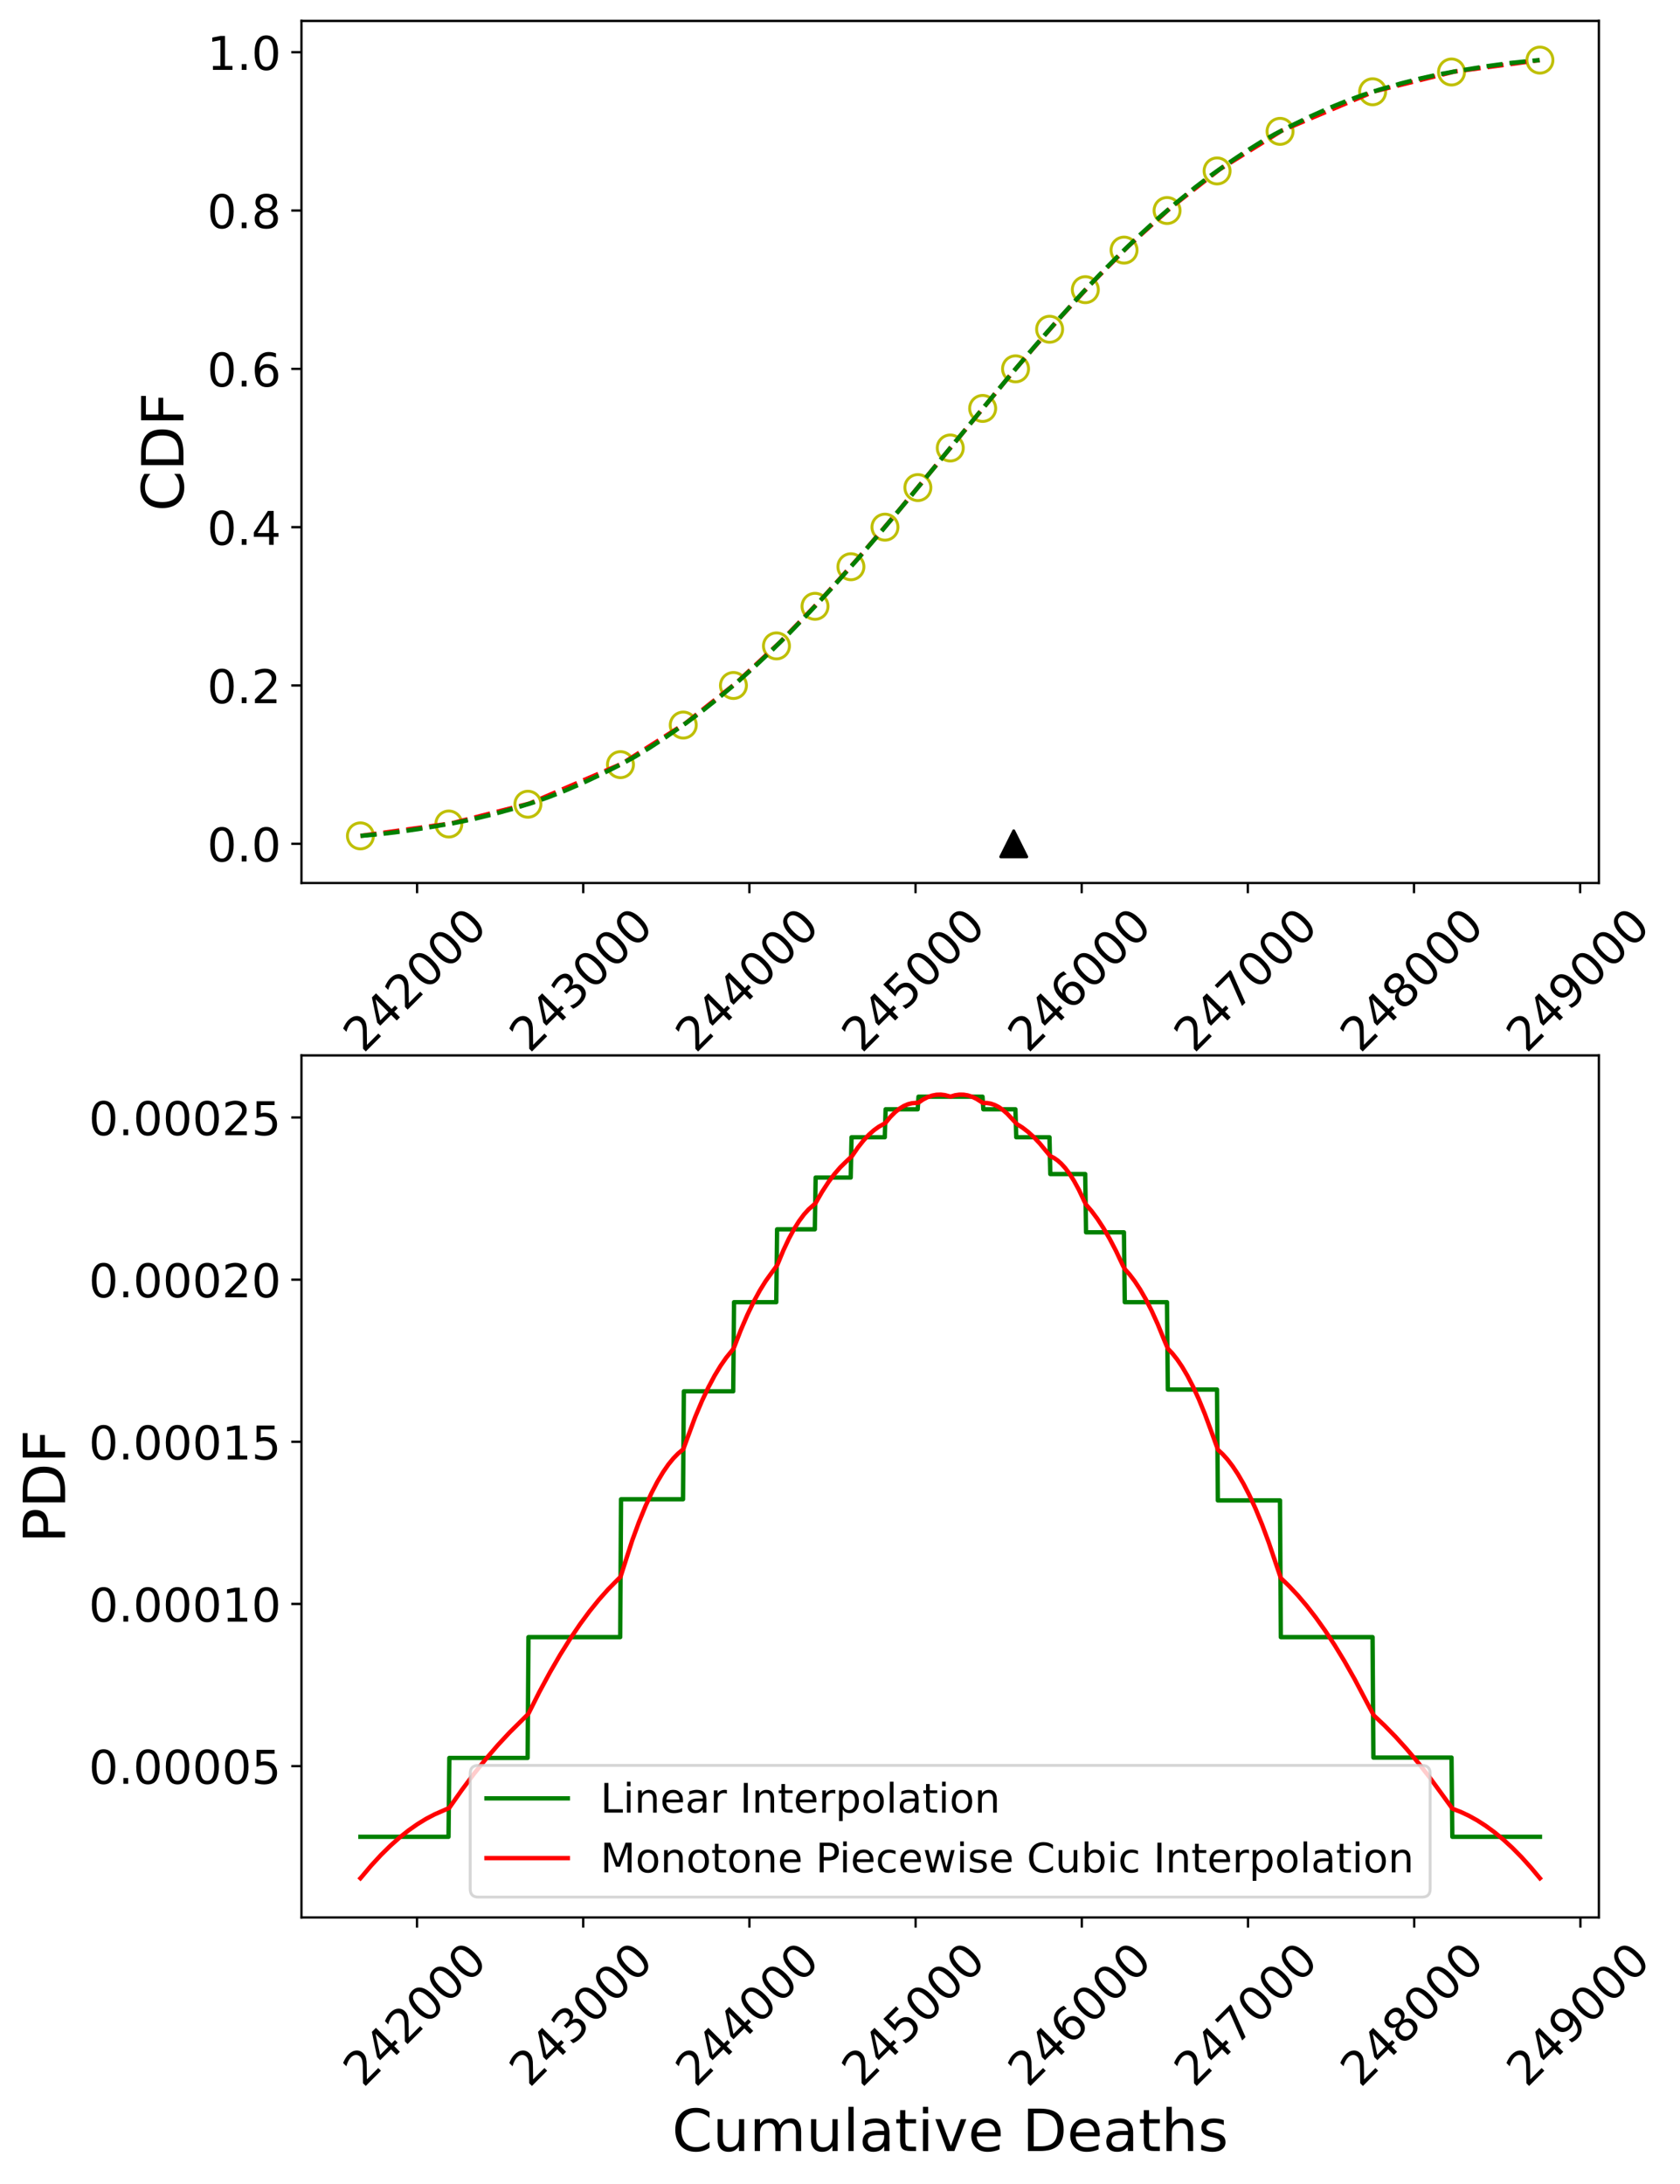 <?xml version="1.0" encoding="utf-8" standalone="no"?>
<!DOCTYPE svg PUBLIC "-//W3C//DTD SVG 1.1//EN"
  "http://www.w3.org/Graphics/SVG/1.1/DTD/svg11.dtd">
<!-- Created with matplotlib (https://matplotlib.org/) -->
<svg height="751.216pt" version="1.1" viewBox="0 0 578.024 751.216" width="578.024pt" xmlns="http://www.w3.org/2000/svg" xmlns:xlink="http://www.w3.org/1999/xlink">
 <defs>
  <style type="text/css">
*{stroke-linecap:butt;stroke-linejoin:round;}
  </style>
 </defs>
 <g id="figure_1">
  <g id="patch_1">
   <path d="M 0 751.216 
L 578.024 751.216 
L 578.024 0 
L 0 0 
z
" style="fill:#ffffff;"/>
  </g>
  <g id="axes_1">
   <g id="patch_2">
    <path d="M 103.721 303.709 
L 550.121 303.709 
L 550.121 7.2 
L 103.721 7.2 
z
" style="fill:#ffffff;"/>
   </g>
   <g id="PathCollection_1">
    <defs>
     <path d="M 0 4.472 
C 1.186 4.472 2.324 4.001 3.162 3.162 
C 4.001 2.324 4.472 1.186 4.472 0 
C 4.472 -1.186 4.001 -2.324 3.162 -3.162 
C 2.324 -4.001 1.186 -4.472 0 -4.472 
C -1.186 -4.472 -2.324 -4.001 -3.162 -3.162 
C -4.001 -2.324 -4.472 -1.186 -4.472 0 
C -4.472 1.186 -4.001 2.324 -3.162 3.162 
C -2.324 4.001 -1.186 4.472 0 4.472 
z
" id="C0_0_8d7b4a3db4"/>
    </defs>
    <g clip-path="url(#pdd7f7b7c97)">
     <use style="fill:none;stroke:#bfbf00;" x="124.012" xlink:href="#C0_0_8d7b4a3db4" y="287.509"/>
    </g>
    <g clip-path="url(#pdd7f7b7c97)">
     <use style="fill:none;stroke:#bfbf00;" x="154.424" xlink:href="#C0_0_8d7b4a3db4" y="283.424"/>
    </g>
    <g clip-path="url(#pdd7f7b7c97)">
     <use style="fill:none;stroke:#bfbf00;" x="181.635" xlink:href="#C0_0_8d7b4a3db4" y="276.618"/>
    </g>
    <g clip-path="url(#pdd7f7b7c97)">
     <use style="fill:none;stroke:#bfbf00;" x="213.476" xlink:href="#C0_0_8d7b4a3db4" y="263.004"/>
    </g>
    <g clip-path="url(#pdd7f7b7c97)">
     <use style="fill:none;stroke:#bfbf00;" x="235.085" xlink:href="#C0_0_8d7b4a3db4" y="249.39"/>
    </g>
    <g clip-path="url(#pdd7f7b7c97)">
     <use style="fill:none;stroke:#bfbf00;" x="252.349" xlink:href="#C0_0_8d7b4a3db4" y="235.776"/>
    </g>
    <g clip-path="url(#pdd7f7b7c97)">
     <use style="fill:none;stroke:#bfbf00;" x="267.155" xlink:href="#C0_0_8d7b4a3db4" y="222.162"/>
    </g>
    <g clip-path="url(#pdd7f7b7c97)">
     <use style="fill:none;stroke:#bfbf00;" x="280.417" xlink:href="#C0_0_8d7b4a3db4" y="208.548"/>
    </g>
    <g clip-path="url(#pdd7f7b7c97)">
     <use style="fill:none;stroke:#bfbf00;" x="292.765" xlink:href="#C0_0_8d7b4a3db4" y="194.935"/>
    </g>
    <g clip-path="url(#pdd7f7b7c97)">
     <use style="fill:none;stroke:#bfbf00;" x="304.484" xlink:href="#C0_0_8d7b4a3db4" y="181.321"/>
    </g>
    <g clip-path="url(#pdd7f7b7c97)">
     <use style="fill:none;stroke:#bfbf00;" x="315.803" xlink:href="#C0_0_8d7b4a3db4" y="167.707"/>
    </g>
    <g clip-path="url(#pdd7f7b7c97)">
     <use style="fill:none;stroke:#bfbf00;" x="326.95" xlink:href="#C0_0_8d7b4a3db4" y="154.093"/>
    </g>
    <g clip-path="url(#pdd7f7b7c97)">
     <use style="fill:none;stroke:#bfbf00;" x="338.097" xlink:href="#C0_0_8d7b4a3db4" y="140.479"/>
    </g>
    <g clip-path="url(#pdd7f7b7c97)">
     <use style="fill:none;stroke:#bfbf00;" x="349.416" xlink:href="#C0_0_8d7b4a3db4" y="126.866"/>
    </g>
    <g clip-path="url(#pdd7f7b7c97)">
     <use style="fill:none;stroke:#bfbf00;" x="361.135" xlink:href="#C0_0_8d7b4a3db4" y="113.252"/>
    </g>
    <g clip-path="url(#pdd7f7b7c97)">
     <use style="fill:none;stroke:#bfbf00;" x="373.425" xlink:href="#C0_0_8d7b4a3db4" y="99.638"/>
    </g>
    <g clip-path="url(#pdd7f7b7c97)">
     <use style="fill:none;stroke:#bfbf00;" x="386.745" xlink:href="#C0_0_8d7b4a3db4" y="86.024"/>
    </g>
    <g clip-path="url(#pdd7f7b7c97)">
     <use style="fill:none;stroke:#bfbf00;" x="401.551" xlink:href="#C0_0_8d7b4a3db4" y="72.41"/>
    </g>
    <g clip-path="url(#pdd7f7b7c97)">
     <use style="fill:none;stroke:#bfbf00;" x="418.758" xlink:href="#C0_0_8d7b4a3db4" y="58.796"/>
    </g>
    <g clip-path="url(#pdd7f7b7c97)">
     <use style="fill:none;stroke:#bfbf00;" x="440.423" xlink:href="#C0_0_8d7b4a3db4" y="45.183"/>
    </g>
    <g clip-path="url(#pdd7f7b7c97)">
     <use style="fill:none;stroke:#bfbf00;" x="472.265" xlink:href="#C0_0_8d7b4a3db4" y="31.569"/>
    </g>
    <g clip-path="url(#pdd7f7b7c97)">
     <use style="fill:none;stroke:#bfbf00;" x="499.418" xlink:href="#C0_0_8d7b4a3db4" y="24.762"/>
    </g>
    <g clip-path="url(#pdd7f7b7c97)">
     <use style="fill:none;stroke:#bfbf00;" x="529.83" xlink:href="#C0_0_8d7b4a3db4" y="20.678"/>
    </g>
   </g>
   <g id="PathCollection_2">
    <defs>
     <path d="M 0 -4.472 
L -4.472 4.472 
L 4.472 4.472 
z
" id="m65c016b595" style="stroke:#000000;"/>
    </defs>
    <g clip-path="url(#pdd7f7b7c97)">
     <use style="stroke:#000000;" x="348.787" xlink:href="#m65c016b595" y="290.231"/>
    </g>
   </g>
   <g id="matplotlib.axis_1">
    <g id="xtick_1">
     <g id="line2d_1">
      <defs>
       <path d="M 0 0 
L 0 3.5 
" id="m9855ebb4b7" style="stroke:#000000;stroke-width:0.8;"/>
      </defs>
      <g>
       <use style="stroke:#000000;stroke-width:0.8;" x="143.506" xlink:href="#m9855ebb4b7" y="303.709"/>
      </g>
     </g>
     <g id="text_1">
      <!-- 242000 -->
      <defs>
       <path d="M 19.188 8.297 
L 53.609 8.297 
L 53.609 0 
L 7.328 0 
L 7.328 8.297 
Q 12.938 14.109 22.625 23.891 
Q 32.328 33.688 34.812 36.531 
Q 39.547 41.844 41.422 45.531 
Q 43.312 49.219 43.312 52.781 
Q 43.312 58.594 39.234 62.25 
Q 35.156 65.922 28.609 65.922 
Q 23.969 65.922 18.812 64.312 
Q 13.672 62.703 7.812 59.422 
L 7.812 69.391 
Q 13.766 71.781 18.938 73 
Q 24.125 74.219 28.422 74.219 
Q 39.75 74.219 46.484 68.547 
Q 53.219 62.891 53.219 53.422 
Q 53.219 48.922 51.531 44.891 
Q 49.859 40.875 45.406 35.406 
Q 44.188 33.984 37.641 27.219 
Q 31.109 20.453 19.188 8.297 
z
" id="DejaVuSans-50"/>
       <path d="M 37.797 64.312 
L 12.891 25.391 
L 37.797 25.391 
z
M 35.203 72.906 
L 47.609 72.906 
L 47.609 25.391 
L 58.016 25.391 
L 58.016 17.188 
L 47.609 17.188 
L 47.609 0 
L 37.797 0 
L 37.797 17.188 
L 4.891 17.188 
L 4.891 26.703 
z
" id="DejaVuSans-52"/>
       <path d="M 31.781 66.406 
Q 24.172 66.406 20.328 58.906 
Q 16.5 51.422 16.5 36.375 
Q 16.5 21.391 20.328 13.891 
Q 24.172 6.391 31.781 6.391 
Q 39.453 6.391 43.281 13.891 
Q 47.125 21.391 47.125 36.375 
Q 47.125 51.422 43.281 58.906 
Q 39.453 66.406 31.781 66.406 
z
M 31.781 74.219 
Q 44.047 74.219 50.516 64.516 
Q 56.984 54.828 56.984 36.375 
Q 56.984 17.969 50.516 8.266 
Q 44.047 -1.422 31.781 -1.422 
Q 19.531 -1.422 13.062 8.266 
Q 6.594 17.969 6.594 36.375 
Q 6.594 54.828 13.062 64.516 
Q 19.531 74.219 31.781 74.219 
z
" id="DejaVuSans-48"/>
      </defs>
      <g transform="translate(125.032 362.496)rotate(-45)scale(0.16 -0.16)">
       <use xlink:href="#DejaVuSans-50"/>
       <use x="63.623" xlink:href="#DejaVuSans-52"/>
       <use x="127.246" xlink:href="#DejaVuSans-50"/>
       <use x="190.869" xlink:href="#DejaVuSans-48"/>
       <use x="254.492" xlink:href="#DejaVuSans-48"/>
       <use x="318.115" xlink:href="#DejaVuSans-48"/>
      </g>
     </g>
    </g>
    <g id="xtick_2">
     <g id="line2d_2">
      <g>
       <use style="stroke:#000000;stroke-width:0.8;" x="200.671" xlink:href="#m9855ebb4b7" y="303.709"/>
      </g>
     </g>
     <g id="text_2">
      <!-- 243000 -->
      <defs>
       <path d="M 40.578 39.312 
Q 47.656 37.797 51.625 33 
Q 55.609 28.219 55.609 21.188 
Q 55.609 10.406 48.188 4.484 
Q 40.766 -1.422 27.094 -1.422 
Q 22.516 -1.422 17.656 -0.516 
Q 12.797 0.391 7.625 2.203 
L 7.625 11.719 
Q 11.719 9.328 16.594 8.109 
Q 21.484 6.891 26.812 6.891 
Q 36.078 6.891 40.938 10.547 
Q 45.797 14.203 45.797 21.188 
Q 45.797 27.641 41.281 31.266 
Q 36.766 34.906 28.719 34.906 
L 20.219 34.906 
L 20.219 43.016 
L 29.109 43.016 
Q 36.375 43.016 40.234 45.922 
Q 44.094 48.828 44.094 54.297 
Q 44.094 59.906 40.109 62.906 
Q 36.141 65.922 28.719 65.922 
Q 24.656 65.922 20.016 65.031 
Q 15.375 64.156 9.812 62.312 
L 9.812 71.094 
Q 15.438 72.656 20.344 73.438 
Q 25.25 74.219 29.594 74.219 
Q 40.828 74.219 47.359 69.109 
Q 53.906 64.016 53.906 55.328 
Q 53.906 49.266 50.438 45.094 
Q 46.969 40.922 40.578 39.312 
z
" id="DejaVuSans-51"/>
      </defs>
      <g transform="translate(182.198 362.496)rotate(-45)scale(0.16 -0.16)">
       <use xlink:href="#DejaVuSans-50"/>
       <use x="63.623" xlink:href="#DejaVuSans-52"/>
       <use x="127.246" xlink:href="#DejaVuSans-51"/>
       <use x="190.869" xlink:href="#DejaVuSans-48"/>
       <use x="254.492" xlink:href="#DejaVuSans-48"/>
       <use x="318.115" xlink:href="#DejaVuSans-48"/>
      </g>
     </g>
    </g>
    <g id="xtick_3">
     <g id="line2d_3">
      <g>
       <use style="stroke:#000000;stroke-width:0.8;" x="257.837" xlink:href="#m9855ebb4b7" y="303.709"/>
      </g>
     </g>
     <g id="text_3">
      <!-- 244000 -->
      <g transform="translate(239.364 362.496)rotate(-45)scale(0.16 -0.16)">
       <use xlink:href="#DejaVuSans-50"/>
       <use x="63.623" xlink:href="#DejaVuSans-52"/>
       <use x="127.246" xlink:href="#DejaVuSans-52"/>
       <use x="190.869" xlink:href="#DejaVuSans-48"/>
       <use x="254.492" xlink:href="#DejaVuSans-48"/>
       <use x="318.115" xlink:href="#DejaVuSans-48"/>
      </g>
     </g>
    </g>
    <g id="xtick_4">
     <g id="line2d_4">
      <g>
       <use style="stroke:#000000;stroke-width:0.8;" x="315.002" xlink:href="#m9855ebb4b7" y="303.709"/>
      </g>
     </g>
     <g id="text_4">
      <!-- 245000 -->
      <defs>
       <path d="M 10.797 72.906 
L 49.516 72.906 
L 49.516 64.594 
L 19.828 64.594 
L 19.828 46.734 
Q 21.969 47.469 24.109 47.828 
Q 26.266 48.188 28.422 48.188 
Q 40.625 48.188 47.75 41.5 
Q 54.891 34.812 54.891 23.391 
Q 54.891 11.625 47.562 5.094 
Q 40.234 -1.422 26.906 -1.422 
Q 22.312 -1.422 17.547 -0.641 
Q 12.797 0.141 7.719 1.703 
L 7.719 11.625 
Q 12.109 9.234 16.797 8.062 
Q 21.484 6.891 26.703 6.891 
Q 35.156 6.891 40.078 11.328 
Q 45.016 15.766 45.016 23.391 
Q 45.016 31 40.078 35.438 
Q 35.156 39.891 26.703 39.891 
Q 22.75 39.891 18.812 39.016 
Q 14.891 38.141 10.797 36.281 
z
" id="DejaVuSans-53"/>
      </defs>
      <g transform="translate(296.529 362.496)rotate(-45)scale(0.16 -0.16)">
       <use xlink:href="#DejaVuSans-50"/>
       <use x="63.623" xlink:href="#DejaVuSans-52"/>
       <use x="127.246" xlink:href="#DejaVuSans-53"/>
       <use x="190.869" xlink:href="#DejaVuSans-48"/>
       <use x="254.492" xlink:href="#DejaVuSans-48"/>
       <use x="318.115" xlink:href="#DejaVuSans-48"/>
      </g>
     </g>
    </g>
    <g id="xtick_5">
     <g id="line2d_5">
      <g>
       <use style="stroke:#000000;stroke-width:0.8;" x="372.168" xlink:href="#m9855ebb4b7" y="303.709"/>
      </g>
     </g>
     <g id="text_5">
      <!-- 246000 -->
      <defs>
       <path d="M 33.016 40.375 
Q 26.375 40.375 22.484 35.828 
Q 18.609 31.297 18.609 23.391 
Q 18.609 15.531 22.484 10.953 
Q 26.375 6.391 33.016 6.391 
Q 39.656 6.391 43.531 10.953 
Q 47.406 15.531 47.406 23.391 
Q 47.406 31.297 43.531 35.828 
Q 39.656 40.375 33.016 40.375 
z
M 52.594 71.297 
L 52.594 62.312 
Q 48.875 64.062 45.094 64.984 
Q 41.312 65.922 37.594 65.922 
Q 27.828 65.922 22.672 59.328 
Q 17.531 52.734 16.797 39.406 
Q 19.672 43.656 24.016 45.922 
Q 28.375 48.188 33.594 48.188 
Q 44.578 48.188 50.953 41.516 
Q 57.328 34.859 57.328 23.391 
Q 57.328 12.156 50.688 5.359 
Q 44.047 -1.422 33.016 -1.422 
Q 20.359 -1.422 13.672 8.266 
Q 6.984 17.969 6.984 36.375 
Q 6.984 53.656 15.188 63.938 
Q 23.391 74.219 37.203 74.219 
Q 40.922 74.219 44.703 73.484 
Q 48.484 72.75 52.594 71.297 
z
" id="DejaVuSans-54"/>
      </defs>
      <g transform="translate(353.695 362.496)rotate(-45)scale(0.16 -0.16)">
       <use xlink:href="#DejaVuSans-50"/>
       <use x="63.623" xlink:href="#DejaVuSans-52"/>
       <use x="127.246" xlink:href="#DejaVuSans-54"/>
       <use x="190.869" xlink:href="#DejaVuSans-48"/>
       <use x="254.492" xlink:href="#DejaVuSans-48"/>
       <use x="318.115" xlink:href="#DejaVuSans-48"/>
      </g>
     </g>
    </g>
    <g id="xtick_6">
     <g id="line2d_6">
      <g>
       <use style="stroke:#000000;stroke-width:0.8;" x="429.333" xlink:href="#m9855ebb4b7" y="303.709"/>
      </g>
     </g>
     <g id="text_6">
      <!-- 247000 -->
      <defs>
       <path d="M 8.203 72.906 
L 55.078 72.906 
L 55.078 68.703 
L 28.609 0 
L 18.312 0 
L 43.219 64.594 
L 8.203 64.594 
z
" id="DejaVuSans-55"/>
      </defs>
      <g transform="translate(410.86 362.496)rotate(-45)scale(0.16 -0.16)">
       <use xlink:href="#DejaVuSans-50"/>
       <use x="63.623" xlink:href="#DejaVuSans-52"/>
       <use x="127.246" xlink:href="#DejaVuSans-55"/>
       <use x="190.869" xlink:href="#DejaVuSans-48"/>
       <use x="254.492" xlink:href="#DejaVuSans-48"/>
       <use x="318.115" xlink:href="#DejaVuSans-48"/>
      </g>
     </g>
    </g>
    <g id="xtick_7">
     <g id="line2d_7">
      <g>
       <use style="stroke:#000000;stroke-width:0.8;" x="486.499" xlink:href="#m9855ebb4b7" y="303.709"/>
      </g>
     </g>
     <g id="text_7">
      <!-- 248000 -->
      <defs>
       <path d="M 31.781 34.625 
Q 24.75 34.625 20.719 30.859 
Q 16.703 27.094 16.703 20.516 
Q 16.703 13.922 20.719 10.156 
Q 24.75 6.391 31.781 6.391 
Q 38.812 6.391 42.859 10.172 
Q 46.922 13.969 46.922 20.516 
Q 46.922 27.094 42.891 30.859 
Q 38.875 34.625 31.781 34.625 
z
M 21.922 38.812 
Q 15.578 40.375 12.031 44.719 
Q 8.5 49.078 8.5 55.328 
Q 8.5 64.062 14.719 69.141 
Q 20.953 74.219 31.781 74.219 
Q 42.672 74.219 48.875 69.141 
Q 55.078 64.062 55.078 55.328 
Q 55.078 49.078 51.531 44.719 
Q 48 40.375 41.703 38.812 
Q 48.828 37.156 52.797 32.312 
Q 56.781 27.484 56.781 20.516 
Q 56.781 9.906 50.312 4.234 
Q 43.844 -1.422 31.781 -1.422 
Q 19.734 -1.422 13.25 4.234 
Q 6.781 9.906 6.781 20.516 
Q 6.781 27.484 10.781 32.312 
Q 14.797 37.156 21.922 38.812 
z
M 18.312 54.391 
Q 18.312 48.734 21.844 45.562 
Q 25.391 42.391 31.781 42.391 
Q 38.141 42.391 41.719 45.562 
Q 45.312 48.734 45.312 54.391 
Q 45.312 60.062 41.719 63.234 
Q 38.141 66.406 31.781 66.406 
Q 25.391 66.406 21.844 63.234 
Q 18.312 60.062 18.312 54.391 
z
" id="DejaVuSans-56"/>
      </defs>
      <g transform="translate(468.026 362.496)rotate(-45)scale(0.16 -0.16)">
       <use xlink:href="#DejaVuSans-50"/>
       <use x="63.623" xlink:href="#DejaVuSans-52"/>
       <use x="127.246" xlink:href="#DejaVuSans-56"/>
       <use x="190.869" xlink:href="#DejaVuSans-48"/>
       <use x="254.492" xlink:href="#DejaVuSans-48"/>
       <use x="318.115" xlink:href="#DejaVuSans-48"/>
      </g>
     </g>
    </g>
    <g id="xtick_8">
     <g id="line2d_8">
      <g>
       <use style="stroke:#000000;stroke-width:0.8;" x="543.664" xlink:href="#m9855ebb4b7" y="303.709"/>
      </g>
     </g>
     <g id="text_8">
      <!-- 249000 -->
      <defs>
       <path d="M 10.984 1.516 
L 10.984 10.5 
Q 14.703 8.734 18.5 7.812 
Q 22.312 6.891 25.984 6.891 
Q 35.75 6.891 40.891 13.453 
Q 46.047 20.016 46.781 33.406 
Q 43.953 29.203 39.594 26.953 
Q 35.25 24.703 29.984 24.703 
Q 19.047 24.703 12.672 31.312 
Q 6.297 37.938 6.297 49.422 
Q 6.297 60.641 12.938 67.422 
Q 19.578 74.219 30.609 74.219 
Q 43.266 74.219 49.922 64.516 
Q 56.594 54.828 56.594 36.375 
Q 56.594 19.141 48.406 8.859 
Q 40.234 -1.422 26.422 -1.422 
Q 22.703 -1.422 18.891 -0.688 
Q 15.094 0.047 10.984 1.516 
z
M 30.609 32.422 
Q 37.25 32.422 41.125 36.953 
Q 45.016 41.5 45.016 49.422 
Q 45.016 57.281 41.125 61.844 
Q 37.25 66.406 30.609 66.406 
Q 23.969 66.406 20.094 61.844 
Q 16.219 57.281 16.219 49.422 
Q 16.219 41.5 20.094 36.953 
Q 23.969 32.422 30.609 32.422 
z
" id="DejaVuSans-57"/>
      </defs>
      <g transform="translate(525.191 362.496)rotate(-45)scale(0.16 -0.16)">
       <use xlink:href="#DejaVuSans-50"/>
       <use x="63.623" xlink:href="#DejaVuSans-52"/>
       <use x="127.246" xlink:href="#DejaVuSans-57"/>
       <use x="190.869" xlink:href="#DejaVuSans-48"/>
       <use x="254.492" xlink:href="#DejaVuSans-48"/>
       <use x="318.115" xlink:href="#DejaVuSans-48"/>
      </g>
     </g>
    </g>
   </g>
   <g id="matplotlib.axis_2">
    <g id="ytick_1">
     <g id="line2d_9">
      <defs>
       <path d="M 0 0 
L -3.5 0 
" id="mcbb553b741" style="stroke:#000000;stroke-width:0.8;"/>
      </defs>
      <g>
       <use style="stroke:#000000;stroke-width:0.8;" x="103.721" xlink:href="#mcbb553b741" y="290.231"/>
      </g>
     </g>
     <g id="text_9">
      <!-- 0.0 -->
      <defs>
       <path d="M 10.688 12.406 
L 21 12.406 
L 21 0 
L 10.688 0 
z
" id="DejaVuSans-46"/>
      </defs>
      <g transform="translate(71.276 296.31)scale(0.16 -0.16)">
       <use xlink:href="#DejaVuSans-48"/>
       <use x="63.623" xlink:href="#DejaVuSans-46"/>
       <use x="95.41" xlink:href="#DejaVuSans-48"/>
      </g>
     </g>
    </g>
    <g id="ytick_2">
     <g id="line2d_10">
      <g>
       <use style="stroke:#000000;stroke-width:0.8;" x="103.721" xlink:href="#mcbb553b741" y="235.776"/>
      </g>
     </g>
     <g id="text_10">
      <!-- 0.2 -->
      <g transform="translate(71.276 241.855)scale(0.16 -0.16)">
       <use xlink:href="#DejaVuSans-48"/>
       <use x="63.623" xlink:href="#DejaVuSans-46"/>
       <use x="95.41" xlink:href="#DejaVuSans-50"/>
      </g>
     </g>
    </g>
    <g id="ytick_3">
     <g id="line2d_11">
      <g>
       <use style="stroke:#000000;stroke-width:0.8;" x="103.721" xlink:href="#mcbb553b741" y="181.321"/>
      </g>
     </g>
     <g id="text_11">
      <!-- 0.4 -->
      <g transform="translate(71.276 187.4)scale(0.16 -0.16)">
       <use xlink:href="#DejaVuSans-48"/>
       <use x="63.623" xlink:href="#DejaVuSans-46"/>
       <use x="95.41" xlink:href="#DejaVuSans-52"/>
      </g>
     </g>
    </g>
    <g id="ytick_4">
     <g id="line2d_12">
      <g>
       <use style="stroke:#000000;stroke-width:0.8;" x="103.721" xlink:href="#mcbb553b741" y="126.866"/>
      </g>
     </g>
     <g id="text_12">
      <!-- 0.6 -->
      <g transform="translate(71.276 132.944)scale(0.16 -0.16)">
       <use xlink:href="#DejaVuSans-48"/>
       <use x="63.623" xlink:href="#DejaVuSans-46"/>
       <use x="95.41" xlink:href="#DejaVuSans-54"/>
      </g>
     </g>
    </g>
    <g id="ytick_5">
     <g id="line2d_13">
      <g>
       <use style="stroke:#000000;stroke-width:0.8;" x="103.721" xlink:href="#mcbb553b741" y="72.41"/>
      </g>
     </g>
     <g id="text_13">
      <!-- 0.8 -->
      <g transform="translate(71.276 78.489)scale(0.16 -0.16)">
       <use xlink:href="#DejaVuSans-48"/>
       <use x="63.623" xlink:href="#DejaVuSans-46"/>
       <use x="95.41" xlink:href="#DejaVuSans-56"/>
      </g>
     </g>
    </g>
    <g id="ytick_6">
     <g id="line2d_14">
      <g>
       <use style="stroke:#000000;stroke-width:0.8;" x="103.721" xlink:href="#mcbb553b741" y="17.955"/>
      </g>
     </g>
     <g id="text_14">
      <!-- 1.0 -->
      <defs>
       <path d="M 12.406 8.297 
L 28.516 8.297 
L 28.516 63.922 
L 10.984 60.406 
L 10.984 69.391 
L 28.422 72.906 
L 38.281 72.906 
L 38.281 8.297 
L 54.391 8.297 
L 54.391 0 
L 12.406 0 
z
" id="DejaVuSans-49"/>
      </defs>
      <g transform="translate(71.276 24.034)scale(0.16 -0.16)">
       <use xlink:href="#DejaVuSans-49"/>
       <use x="63.623" xlink:href="#DejaVuSans-46"/>
       <use x="95.41" xlink:href="#DejaVuSans-48"/>
      </g>
     </g>
    </g>
    <g id="text_15">
     <!-- CDF -->
     <defs>
      <path d="M 64.406 67.281 
L 64.406 56.891 
Q 59.422 61.531 53.781 63.812 
Q 48.141 66.109 41.797 66.109 
Q 29.297 66.109 22.656 58.469 
Q 16.016 50.828 16.016 36.375 
Q 16.016 21.969 22.656 14.328 
Q 29.297 6.688 41.797 6.688 
Q 48.141 6.688 53.781 8.984 
Q 59.422 11.281 64.406 15.922 
L 64.406 5.609 
Q 59.234 2.094 53.438 0.328 
Q 47.656 -1.422 41.219 -1.422 
Q 24.656 -1.422 15.125 8.703 
Q 5.609 18.844 5.609 36.375 
Q 5.609 53.953 15.125 64.078 
Q 24.656 74.219 41.219 74.219 
Q 47.75 74.219 53.531 72.484 
Q 59.328 70.75 64.406 67.281 
z
" id="DejaVuSans-67"/>
      <path d="M 19.672 64.797 
L 19.672 8.109 
L 31.594 8.109 
Q 46.688 8.109 53.688 14.938 
Q 60.688 21.781 60.688 36.531 
Q 60.688 51.172 53.688 57.984 
Q 46.688 64.797 31.594 64.797 
z
M 9.812 72.906 
L 30.078 72.906 
Q 51.266 72.906 61.172 64.094 
Q 71.094 55.281 71.094 36.531 
Q 71.094 17.672 61.125 8.828 
Q 51.172 0 30.078 0 
L 9.812 0 
z
" id="DejaVuSans-68"/>
      <path d="M 9.812 72.906 
L 51.703 72.906 
L 51.703 64.594 
L 19.672 64.594 
L 19.672 43.109 
L 48.578 43.109 
L 48.578 34.812 
L 19.672 34.812 
L 19.672 0 
L 9.812 0 
z
" id="DejaVuSans-70"/>
     </defs>
     <g transform="translate(63.117 175.889)rotate(-90)scale(0.2 -0.2)">
      <use xlink:href="#DejaVuSans-67"/>
      <use x="69.824" xlink:href="#DejaVuSans-68"/>
      <use x="146.826" xlink:href="#DejaVuSans-70"/>
     </g>
    </g>
   </g>
   <g id="line2d_15">
    <path clip-path="url(#pdd7f7b7c97)" d="M 124.041 287.505 
L 155.367 283.189 
L 182.235 276.361 
L 214.019 262.662 
L 235.857 248.781 
L 253.406 234.804 
L 268.555 220.725 
L 282.504 206.248 
L 295.537 191.714 
L 308.628 176.336 
L 325.149 156.292 
L 347.558 129.1 
L 353.618 121.984 
L 364.25 109.801 
L 375.34 97.681 
L 388.26 84.631 
L 402.723 71.483 
L 419.587 58.276 
L 441.024 44.926 
L 472.922 31.404 
L 500.362 24.635 
L 529.745 20.689 
L 529.745 20.689 
" style="fill:none;stroke:#ff0000;stroke-dasharray:5.55,2.4;stroke-dashoffset:0;stroke-width:1.5;"/>
   </g>
   <g id="line2d_16">
    <path clip-path="url(#pdd7f7b7c97)" d="M 124.041 287.507 
L 130.672 286.91 
L 137.989 286.025 
L 146.392 284.779 
L 156.454 283.055 
L 162.627 281.78 
L 169.144 280.204 
L 176.119 278.286 
L 183.379 276.058 
L 188.695 274.194 
L 194.354 271.972 
L 200.414 269.35 
L 207.045 266.233 
L 214.305 262.571 
L 218.65 260.156 
L 223.509 257.195 
L 229.225 253.442 
L 236.428 248.434 
L 241.402 244.716 
L 247.061 240.2 
L 253.807 234.524 
L 259.237 229.666 
L 265.64 223.628 
L 271.871 217.47 
L 278.731 210.338 
L 286.277 202.194 
L 294.623 192.821 
L 303.026 183.042 
L 312.744 171.413 
L 331.151 148.953 
L 346.586 130.231 
L 355.961 119.192 
L 364.593 109.343 
L 372.254 100.891 
L 379.285 93.496 
L 385.745 86.998 
L 392.719 80.329 
L 398.836 74.765 
L 404.552 69.873 
L 411.069 64.558 
L 416.385 60.502 
L 421.645 56.782 
L 428.39 52.251 
L 433.821 48.865 
L 438.566 46.163 
L 443.71 43.511 
L 450.97 39.995 
L 457.43 37.107 
L 463.375 34.688 
L 468.92 32.667 
L 474.408 30.905 
L 481.84 28.751 
L 488.7 26.993 
L 495.102 25.579 
L 501.448 24.408 
L 511.737 22.744 
L 519.912 21.642 
L 527.058 20.9 
L 529.745 20.684 
L 529.745 20.684 
" style="fill:none;stroke:#008000;stroke-dasharray:5.55,2.4;stroke-dashoffset:0;stroke-width:1.5;"/>
   </g>
   <g id="patch_3">
    <path d="M 103.721 303.709 
L 103.721 7.2 
" style="fill:none;stroke:#000000;stroke-linecap:square;stroke-linejoin:miter;stroke-width:0.8;"/>
   </g>
   <g id="patch_4">
    <path d="M 550.121 303.709 
L 550.121 7.2 
" style="fill:none;stroke:#000000;stroke-linecap:square;stroke-linejoin:miter;stroke-width:0.8;"/>
   </g>
   <g id="patch_5">
    <path d="M 103.721 303.709 
L 550.121 303.709 
" style="fill:none;stroke:#000000;stroke-linecap:square;stroke-linejoin:miter;stroke-width:0.8;"/>
   </g>
   <g id="patch_6">
    <path d="M 103.721 7.2 
L 550.121 7.2 
" style="fill:none;stroke:#000000;stroke-linecap:square;stroke-linejoin:miter;stroke-width:0.8;"/>
   </g>
  </g>
  <g id="axes_2">
   <g id="patch_7">
    <path d="M 103.721 659.52 
L 550.121 659.52 
L 550.121 363.011 
L 103.721 363.011 
z
" style="fill:#ffffff;"/>
   </g>
   <g id="matplotlib.axis_3">
    <g id="xtick_9">
     <g id="line2d_17">
      <g>
       <use style="stroke:#000000;stroke-width:0.8;" x="143.483" xlink:href="#m9855ebb4b7" y="659.52"/>
      </g>
     </g>
     <g id="text_16">
      <!-- 242000 -->
      <g transform="translate(125.009 718.307)rotate(-45)scale(0.16 -0.16)">
       <use xlink:href="#DejaVuSans-50"/>
       <use x="63.623" xlink:href="#DejaVuSans-52"/>
       <use x="127.246" xlink:href="#DejaVuSans-50"/>
       <use x="190.869" xlink:href="#DejaVuSans-48"/>
       <use x="254.492" xlink:href="#DejaVuSans-48"/>
       <use x="318.115" xlink:href="#DejaVuSans-48"/>
      </g>
     </g>
    </g>
    <g id="xtick_10">
     <g id="line2d_18">
      <g>
       <use style="stroke:#000000;stroke-width:0.8;" x="200.664" xlink:href="#m9855ebb4b7" y="659.52"/>
      </g>
     </g>
     <g id="text_17">
      <!-- 243000 -->
      <g transform="translate(182.191 718.307)rotate(-45)scale(0.16 -0.16)">
       <use xlink:href="#DejaVuSans-50"/>
       <use x="63.623" xlink:href="#DejaVuSans-52"/>
       <use x="127.246" xlink:href="#DejaVuSans-51"/>
       <use x="190.869" xlink:href="#DejaVuSans-48"/>
       <use x="254.492" xlink:href="#DejaVuSans-48"/>
       <use x="318.115" xlink:href="#DejaVuSans-48"/>
      </g>
     </g>
    </g>
    <g id="xtick_11">
     <g id="line2d_19">
      <g>
       <use style="stroke:#000000;stroke-width:0.8;" x="257.846" xlink:href="#m9855ebb4b7" y="659.52"/>
      </g>
     </g>
     <g id="text_18">
      <!-- 244000 -->
      <g transform="translate(239.373 718.307)rotate(-45)scale(0.16 -0.16)">
       <use xlink:href="#DejaVuSans-50"/>
       <use x="63.623" xlink:href="#DejaVuSans-52"/>
       <use x="127.246" xlink:href="#DejaVuSans-52"/>
       <use x="190.869" xlink:href="#DejaVuSans-48"/>
       <use x="254.492" xlink:href="#DejaVuSans-48"/>
       <use x="318.115" xlink:href="#DejaVuSans-48"/>
      </g>
     </g>
    </g>
    <g id="xtick_12">
     <g id="line2d_20">
      <g>
       <use style="stroke:#000000;stroke-width:0.8;" x="315.027" xlink:href="#m9855ebb4b7" y="659.52"/>
      </g>
     </g>
     <g id="text_19">
      <!-- 245000 -->
      <g transform="translate(296.554 718.307)rotate(-45)scale(0.16 -0.16)">
       <use xlink:href="#DejaVuSans-50"/>
       <use x="63.623" xlink:href="#DejaVuSans-52"/>
       <use x="127.246" xlink:href="#DejaVuSans-53"/>
       <use x="190.869" xlink:href="#DejaVuSans-48"/>
       <use x="254.492" xlink:href="#DejaVuSans-48"/>
       <use x="318.115" xlink:href="#DejaVuSans-48"/>
      </g>
     </g>
    </g>
    <g id="xtick_13">
     <g id="line2d_21">
      <g>
       <use style="stroke:#000000;stroke-width:0.8;" x="372.209" xlink:href="#m9855ebb4b7" y="659.52"/>
      </g>
     </g>
     <g id="text_20">
      <!-- 246000 -->
      <g transform="translate(353.736 718.307)rotate(-45)scale(0.16 -0.16)">
       <use xlink:href="#DejaVuSans-50"/>
       <use x="63.623" xlink:href="#DejaVuSans-52"/>
       <use x="127.246" xlink:href="#DejaVuSans-54"/>
       <use x="190.869" xlink:href="#DejaVuSans-48"/>
       <use x="254.492" xlink:href="#DejaVuSans-48"/>
       <use x="318.115" xlink:href="#DejaVuSans-48"/>
      </g>
     </g>
    </g>
    <g id="xtick_14">
     <g id="line2d_22">
      <g>
       <use style="stroke:#000000;stroke-width:0.8;" x="429.391" xlink:href="#m9855ebb4b7" y="659.52"/>
      </g>
     </g>
     <g id="text_21">
      <!-- 247000 -->
      <g transform="translate(410.918 718.307)rotate(-45)scale(0.16 -0.16)">
       <use xlink:href="#DejaVuSans-50"/>
       <use x="63.623" xlink:href="#DejaVuSans-52"/>
       <use x="127.246" xlink:href="#DejaVuSans-55"/>
       <use x="190.869" xlink:href="#DejaVuSans-48"/>
       <use x="254.492" xlink:href="#DejaVuSans-48"/>
       <use x="318.115" xlink:href="#DejaVuSans-48"/>
      </g>
     </g>
    </g>
    <g id="xtick_15">
     <g id="line2d_23">
      <g>
       <use style="stroke:#000000;stroke-width:0.8;" x="486.572" xlink:href="#m9855ebb4b7" y="659.52"/>
      </g>
     </g>
     <g id="text_22">
      <!-- 248000 -->
      <g transform="translate(468.099 718.307)rotate(-45)scale(0.16 -0.16)">
       <use xlink:href="#DejaVuSans-50"/>
       <use x="63.623" xlink:href="#DejaVuSans-52"/>
       <use x="127.246" xlink:href="#DejaVuSans-56"/>
       <use x="190.869" xlink:href="#DejaVuSans-48"/>
       <use x="254.492" xlink:href="#DejaVuSans-48"/>
       <use x="318.115" xlink:href="#DejaVuSans-48"/>
      </g>
     </g>
    </g>
    <g id="xtick_16">
     <g id="line2d_24">
      <g>
       <use style="stroke:#000000;stroke-width:0.8;" x="543.754" xlink:href="#m9855ebb4b7" y="659.52"/>
      </g>
     </g>
     <g id="text_23">
      <!-- 249000 -->
      <g transform="translate(525.281 718.307)rotate(-45)scale(0.16 -0.16)">
       <use xlink:href="#DejaVuSans-50"/>
       <use x="63.623" xlink:href="#DejaVuSans-52"/>
       <use x="127.246" xlink:href="#DejaVuSans-57"/>
       <use x="190.869" xlink:href="#DejaVuSans-48"/>
       <use x="254.492" xlink:href="#DejaVuSans-48"/>
       <use x="318.115" xlink:href="#DejaVuSans-48"/>
      </g>
     </g>
    </g>
    <g id="text_24">
     <!-- Cumulative Deaths -->
     <defs>
      <path d="M 8.5 21.578 
L 8.5 54.688 
L 17.484 54.688 
L 17.484 21.922 
Q 17.484 14.156 20.5 10.266 
Q 23.531 6.391 29.594 6.391 
Q 36.859 6.391 41.078 11.031 
Q 45.312 15.672 45.312 23.688 
L 45.312 54.688 
L 54.297 54.688 
L 54.297 0 
L 45.312 0 
L 45.312 8.406 
Q 42.047 3.422 37.719 1 
Q 33.406 -1.422 27.688 -1.422 
Q 18.266 -1.422 13.375 4.438 
Q 8.5 10.297 8.5 21.578 
z
M 31.109 56 
z
" id="DejaVuSans-117"/>
      <path d="M 52 44.188 
Q 55.375 50.25 60.062 53.125 
Q 64.75 56 71.094 56 
Q 79.641 56 84.281 50.016 
Q 88.922 44.047 88.922 33.016 
L 88.922 0 
L 79.891 0 
L 79.891 32.719 
Q 79.891 40.578 77.094 44.375 
Q 74.312 48.188 68.609 48.188 
Q 61.625 48.188 57.562 43.547 
Q 53.516 38.922 53.516 30.906 
L 53.516 0 
L 44.484 0 
L 44.484 32.719 
Q 44.484 40.625 41.703 44.406 
Q 38.922 48.188 33.109 48.188 
Q 26.219 48.188 22.156 43.531 
Q 18.109 38.875 18.109 30.906 
L 18.109 0 
L 9.078 0 
L 9.078 54.688 
L 18.109 54.688 
L 18.109 46.188 
Q 21.188 51.219 25.484 53.609 
Q 29.781 56 35.688 56 
Q 41.656 56 45.828 52.969 
Q 50 49.953 52 44.188 
z
" id="DejaVuSans-109"/>
      <path d="M 9.422 75.984 
L 18.406 75.984 
L 18.406 0 
L 9.422 0 
z
" id="DejaVuSans-108"/>
      <path d="M 34.281 27.484 
Q 23.391 27.484 19.188 25 
Q 14.984 22.516 14.984 16.5 
Q 14.984 11.719 18.141 8.906 
Q 21.297 6.109 26.703 6.109 
Q 34.188 6.109 38.703 11.406 
Q 43.219 16.703 43.219 25.484 
L 43.219 27.484 
z
M 52.203 31.203 
L 52.203 0 
L 43.219 0 
L 43.219 8.297 
Q 40.141 3.328 35.547 0.953 
Q 30.953 -1.422 24.312 -1.422 
Q 15.922 -1.422 10.953 3.297 
Q 6 8.016 6 15.922 
Q 6 25.141 12.172 29.828 
Q 18.359 34.516 30.609 34.516 
L 43.219 34.516 
L 43.219 35.406 
Q 43.219 41.609 39.141 45 
Q 35.062 48.391 27.688 48.391 
Q 23 48.391 18.547 47.266 
Q 14.109 46.141 10.016 43.891 
L 10.016 52.203 
Q 14.938 54.109 19.578 55.047 
Q 24.219 56 28.609 56 
Q 40.484 56 46.344 49.844 
Q 52.203 43.703 52.203 31.203 
z
" id="DejaVuSans-97"/>
      <path d="M 18.312 70.219 
L 18.312 54.688 
L 36.812 54.688 
L 36.812 47.703 
L 18.312 47.703 
L 18.312 18.016 
Q 18.312 11.328 20.141 9.422 
Q 21.969 7.516 27.594 7.516 
L 36.812 7.516 
L 36.812 0 
L 27.594 0 
Q 17.188 0 13.234 3.875 
Q 9.281 7.766 9.281 18.016 
L 9.281 47.703 
L 2.688 47.703 
L 2.688 54.688 
L 9.281 54.688 
L 9.281 70.219 
z
" id="DejaVuSans-116"/>
      <path d="M 9.422 54.688 
L 18.406 54.688 
L 18.406 0 
L 9.422 0 
z
M 9.422 75.984 
L 18.406 75.984 
L 18.406 64.594 
L 9.422 64.594 
z
" id="DejaVuSans-105"/>
      <path d="M 2.984 54.688 
L 12.5 54.688 
L 29.594 8.797 
L 46.688 54.688 
L 56.203 54.688 
L 35.688 0 
L 23.484 0 
z
" id="DejaVuSans-118"/>
      <path d="M 56.203 29.594 
L 56.203 25.203 
L 14.891 25.203 
Q 15.484 15.922 20.484 11.062 
Q 25.484 6.203 34.422 6.203 
Q 39.594 6.203 44.453 7.469 
Q 49.312 8.734 54.109 11.281 
L 54.109 2.781 
Q 49.266 0.734 44.188 -0.344 
Q 39.109 -1.422 33.891 -1.422 
Q 20.797 -1.422 13.156 6.188 
Q 5.516 13.812 5.516 26.812 
Q 5.516 40.234 12.766 48.109 
Q 20.016 56 32.328 56 
Q 43.359 56 49.781 48.891 
Q 56.203 41.797 56.203 29.594 
z
M 47.219 32.234 
Q 47.125 39.594 43.094 43.984 
Q 39.062 48.391 32.422 48.391 
Q 24.906 48.391 20.391 44.141 
Q 15.875 39.891 15.188 32.172 
z
" id="DejaVuSans-101"/>
      <path id="DejaVuSans-32"/>
      <path d="M 54.891 33.016 
L 54.891 0 
L 45.906 0 
L 45.906 32.719 
Q 45.906 40.484 42.875 44.328 
Q 39.844 48.188 33.797 48.188 
Q 26.516 48.188 22.312 43.547 
Q 18.109 38.922 18.109 30.906 
L 18.109 0 
L 9.078 0 
L 9.078 75.984 
L 18.109 75.984 
L 18.109 46.188 
Q 21.344 51.125 25.703 53.562 
Q 30.078 56 35.797 56 
Q 45.219 56 50.047 50.172 
Q 54.891 44.344 54.891 33.016 
z
" id="DejaVuSans-104"/>
      <path d="M 44.281 53.078 
L 44.281 44.578 
Q 40.484 46.531 36.375 47.5 
Q 32.281 48.484 27.875 48.484 
Q 21.188 48.484 17.844 46.438 
Q 14.5 44.391 14.5 40.281 
Q 14.5 37.156 16.891 35.375 
Q 19.281 33.594 26.516 31.984 
L 29.594 31.297 
Q 39.156 29.25 43.188 25.516 
Q 47.219 21.781 47.219 15.094 
Q 47.219 7.469 41.188 3.016 
Q 35.156 -1.422 24.609 -1.422 
Q 20.219 -1.422 15.453 -0.562 
Q 10.688 0.297 5.422 2 
L 5.422 11.281 
Q 10.406 8.688 15.234 7.391 
Q 20.062 6.109 24.812 6.109 
Q 31.156 6.109 34.562 8.281 
Q 37.984 10.453 37.984 14.406 
Q 37.984 18.062 35.516 20.016 
Q 33.062 21.969 24.703 23.781 
L 21.578 24.516 
Q 13.234 26.266 9.516 29.906 
Q 5.812 33.547 5.812 39.891 
Q 5.812 47.609 11.281 51.797 
Q 16.75 56 26.812 56 
Q 31.781 56 36.172 55.266 
Q 40.578 54.547 44.281 53.078 
z
" id="DejaVuSans-115"/>
     </defs>
     <g transform="translate(231.22 739.857)scale(0.2 -0.2)">
      <use xlink:href="#DejaVuSans-67"/>
      <use x="69.824" xlink:href="#DejaVuSans-117"/>
      <use x="133.203" xlink:href="#DejaVuSans-109"/>
      <use x="230.615" xlink:href="#DejaVuSans-117"/>
      <use x="293.994" xlink:href="#DejaVuSans-108"/>
      <use x="321.777" xlink:href="#DejaVuSans-97"/>
      <use x="383.057" xlink:href="#DejaVuSans-116"/>
      <use x="422.266" xlink:href="#DejaVuSans-105"/>
      <use x="450.049" xlink:href="#DejaVuSans-118"/>
      <use x="509.229" xlink:href="#DejaVuSans-101"/>
      <use x="570.752" xlink:href="#DejaVuSans-32"/>
      <use x="602.539" xlink:href="#DejaVuSans-68"/>
      <use x="679.541" xlink:href="#DejaVuSans-101"/>
      <use x="741.064" xlink:href="#DejaVuSans-97"/>
      <use x="802.344" xlink:href="#DejaVuSans-116"/>
      <use x="841.553" xlink:href="#DejaVuSans-104"/>
      <use x="904.932" xlink:href="#DejaVuSans-115"/>
     </g>
    </g>
   </g>
   <g id="matplotlib.axis_4">
    <g id="ytick_7">
     <g id="line2d_25">
      <g>
       <use style="stroke:#000000;stroke-width:0.8;" x="103.721" xlink:href="#mcbb553b741" y="607.462"/>
      </g>
     </g>
     <g id="text_25">
      <!-- 0.00005 -->
      <g transform="translate(30.556 613.541)scale(0.16 -0.16)">
       <use xlink:href="#DejaVuSans-48"/>
       <use x="63.623" xlink:href="#DejaVuSans-46"/>
       <use x="95.41" xlink:href="#DejaVuSans-48"/>
       <use x="159.033" xlink:href="#DejaVuSans-48"/>
       <use x="222.656" xlink:href="#DejaVuSans-48"/>
       <use x="286.279" xlink:href="#DejaVuSans-48"/>
       <use x="349.902" xlink:href="#DejaVuSans-53"/>
      </g>
     </g>
    </g>
    <g id="ytick_8">
     <g id="line2d_26">
      <g>
       <use style="stroke:#000000;stroke-width:0.8;" x="103.721" xlink:href="#mcbb553b741" y="551.688"/>
      </g>
     </g>
     <g id="text_26">
      <!-- 0.00010 -->
      <g transform="translate(30.556 557.767)scale(0.16 -0.16)">
       <use xlink:href="#DejaVuSans-48"/>
       <use x="63.623" xlink:href="#DejaVuSans-46"/>
       <use x="95.41" xlink:href="#DejaVuSans-48"/>
       <use x="159.033" xlink:href="#DejaVuSans-48"/>
       <use x="222.656" xlink:href="#DejaVuSans-48"/>
       <use x="286.279" xlink:href="#DejaVuSans-49"/>
       <use x="349.902" xlink:href="#DejaVuSans-48"/>
      </g>
     </g>
    </g>
    <g id="ytick_9">
     <g id="line2d_27">
      <g>
       <use style="stroke:#000000;stroke-width:0.8;" x="103.721" xlink:href="#mcbb553b741" y="495.914"/>
      </g>
     </g>
     <g id="text_27">
      <!-- 0.00015 -->
      <g transform="translate(30.556 501.992)scale(0.16 -0.16)">
       <use xlink:href="#DejaVuSans-48"/>
       <use x="63.623" xlink:href="#DejaVuSans-46"/>
       <use x="95.41" xlink:href="#DejaVuSans-48"/>
       <use x="159.033" xlink:href="#DejaVuSans-48"/>
       <use x="222.656" xlink:href="#DejaVuSans-48"/>
       <use x="286.279" xlink:href="#DejaVuSans-49"/>
       <use x="349.902" xlink:href="#DejaVuSans-53"/>
      </g>
     </g>
    </g>
    <g id="ytick_10">
     <g id="line2d_28">
      <g>
       <use style="stroke:#000000;stroke-width:0.8;" x="103.721" xlink:href="#mcbb553b741" y="440.139"/>
      </g>
     </g>
     <g id="text_28">
      <!-- 0.00020 -->
      <g transform="translate(30.556 446.218)scale(0.16 -0.16)">
       <use xlink:href="#DejaVuSans-48"/>
       <use x="63.623" xlink:href="#DejaVuSans-46"/>
       <use x="95.41" xlink:href="#DejaVuSans-48"/>
       <use x="159.033" xlink:href="#DejaVuSans-48"/>
       <use x="222.656" xlink:href="#DejaVuSans-48"/>
       <use x="286.279" xlink:href="#DejaVuSans-50"/>
       <use x="349.902" xlink:href="#DejaVuSans-48"/>
      </g>
     </g>
    </g>
    <g id="ytick_11">
     <g id="line2d_29">
      <g>
       <use style="stroke:#000000;stroke-width:0.8;" x="103.721" xlink:href="#mcbb553b741" y="384.365"/>
      </g>
     </g>
     <g id="text_29">
      <!-- 0.00025 -->
      <g transform="translate(30.556 390.444)scale(0.16 -0.16)">
       <use xlink:href="#DejaVuSans-48"/>
       <use x="63.623" xlink:href="#DejaVuSans-46"/>
       <use x="95.41" xlink:href="#DejaVuSans-48"/>
       <use x="159.033" xlink:href="#DejaVuSans-48"/>
       <use x="222.656" xlink:href="#DejaVuSans-48"/>
       <use x="286.279" xlink:href="#DejaVuSans-50"/>
       <use x="349.902" xlink:href="#DejaVuSans-53"/>
      </g>
     </g>
    </g>
    <g id="text_30">
     <!-- PDF -->
     <defs>
      <path d="M 19.672 64.797 
L 19.672 37.406 
L 32.078 37.406 
Q 38.969 37.406 42.719 40.969 
Q 46.484 44.531 46.484 51.125 
Q 46.484 57.672 42.719 61.234 
Q 38.969 64.797 32.078 64.797 
z
M 9.812 72.906 
L 32.078 72.906 
Q 44.344 72.906 50.609 67.359 
Q 56.891 61.812 56.891 51.125 
Q 56.891 40.328 50.609 34.812 
Q 44.344 29.297 32.078 29.297 
L 19.672 29.297 
L 19.672 0 
L 9.812 0 
z
" id="DejaVuSans-80"/>
     </defs>
     <g transform="translate(22.397 530.747)rotate(-90)scale(0.2 -0.2)">
      <use xlink:href="#DejaVuSans-80"/>
      <use x="60.303" xlink:href="#DejaVuSans-68"/>
      <use x="137.305" xlink:href="#DejaVuSans-70"/>
     </g>
    </g>
   </g>
   <g id="line2d_30">
    <path clip-path="url(#pc0c4e9f0b9)" d="M 124.012 631.785 
L 154.318 631.785 
L 154.604 604.65 
L 181.537 604.65 
L 181.823 563.103 
L 213.387 563.103 
L 213.673 515.685 
L 235.002 515.685 
L 235.288 478.553 
L 252.271 478.553 
L 252.557 447.892 
L 267.081 447.892 
L 267.367 422.83 
L 280.347 422.83 
L 280.633 405.022 
L 292.698 405.022 
L 292.984 391.167 
L 304.42 391.167 
L 304.706 381.548 
L 315.742 381.548 
L 316.028 377.214 
L 338.043 377.214 
L 338.329 381.548 
L 349.365 381.548 
L 349.651 391.167 
L 361.087 391.167 
L 361.373 403.821 
L 373.381 403.821 
L 373.667 423.862 
L 386.705 423.862 
L 386.991 447.892 
L 401.515 447.892 
L 401.801 477.94 
L 418.726 477.94 
L 419.012 516.075 
L 440.398 516.075 
L 440.684 563.103 
L 472.248 563.103 
L 472.534 604.527 
L 499.41 604.527 
L 499.696 631.785 
L 529.83 631.785 
L 529.83 631.785 
" style="fill:none;stroke:#008000;stroke-linecap:square;stroke-width:1.5;"/>
   </g>
   <g id="line2d_31">
    <path clip-path="url(#pc0c4e9f0b9)" d="M 124.012 646.035 
L 124.241 645.787 
L 127.672 641.718 
L 131.046 638.061 
L 134.305 634.851 
L 137.507 632.007 
L 140.595 629.554 
L 143.625 627.425 
L 146.599 625.602 
L 149.515 624.072 
L 152.374 622.818 
L 154.547 621.867 
L 158.893 615.685 
L 163.124 610.047 
L 167.299 604.854 
L 171.359 600.155 
L 175.361 595.86 
L 179.25 592.01 
L 181.766 589.523 
L 185.54 582.029 
L 189.199 575.251 
L 192.745 569.142 
L 196.233 563.573 
L 199.606 558.601 
L 202.866 554.186 
L 206.068 550.22 
L 209.156 546.744 
L 212.186 543.665 
L 213.501 542.353 
L 217.504 529.893 
L 219.849 523.507 
L 222.079 518.062 
L 224.194 513.462 
L 226.196 509.618 
L 228.14 506.357 
L 229.97 503.713 
L 231.685 501.609 
L 233.343 499.92 
L 234.887 498.652 
L 235.116 498.417 
L 239.176 487.408 
L 241.52 481.863 
L 243.751 477.144 
L 245.866 473.167 
L 247.925 469.766 
L 249.869 466.976 
L 251.699 464.727 
L 252.442 463.774 
L 254.844 457.578 
L 257.131 452.27 
L 259.304 447.763 
L 261.42 443.877 
L 263.421 440.656 
L 265.308 438.026 
L 267.424 435.155 
L 269.482 430.177 
L 271.426 426.047 
L 273.256 422.665 
L 274.972 419.94 
L 276.63 417.716 
L 278.174 416.008 
L 279.661 414.693 
L 280.576 413.875 
L 282.863 409.91 
L 285.036 406.584 
L 287.094 403.829 
L 289.096 401.519 
L 290.983 399.674 
L 293.155 397.63 
L 295.157 394.714 
L 297.101 392.267 
L 298.931 390.309 
L 300.703 388.733 
L 302.362 387.543 
L 303.963 386.656 
L 304.649 386.223 
L 306.364 384.146 
L 307.966 382.543 
L 309.509 381.306 
L 310.996 380.4 
L 312.426 379.794 
L 313.798 379.455 
L 315.113 379.355 
L 315.971 379.282 
L 317.629 378.156 
L 319.173 377.367 
L 320.717 376.829 
L 322.204 376.547 
L 323.69 376.498 
L 325.12 376.67 
L 326.607 377.077 
L 327.121 377.16 
L 328.608 376.717 
L 330.095 376.507 
L 331.524 376.525 
L 332.954 376.757 
L 334.441 377.226 
L 335.927 377.927 
L 337.471 378.901 
L 338.272 379.38 
L 339.587 379.385 
L 340.902 379.609 
L 342.275 380.077 
L 343.647 380.784 
L 345.076 381.774 
L 346.563 383.078 
L 348.107 384.73 
L 349.88 386.645 
L 351.767 387.826 
L 353.711 389.315 
L 355.712 391.136 
L 357.771 393.315 
L 359.944 395.95 
L 361.373 397.668 
L 362.574 398.246 
L 363.832 399.101 
L 365.147 400.267 
L 366.52 401.782 
L 368.006 403.765 
L 369.55 406.203 
L 371.208 409.248 
L 372.981 412.994 
L 373.667 414.324 
L 375.554 416.521 
L 377.556 419.205 
L 379.614 422.345 
L 381.787 426.077 
L 384.017 430.353 
L 386.362 435.335 
L 386.991 436.503 
L 388.649 438.357 
L 390.421 440.687 
L 392.251 443.469 
L 394.195 446.845 
L 396.197 450.773 
L 398.313 455.424 
L 400.543 460.881 
L 401.801 463.857 
L 403.345 465.485 
L 405.003 467.569 
L 406.718 470.093 
L 408.548 473.196 
L 410.435 476.841 
L 412.436 481.199 
L 414.552 486.36 
L 416.725 492.25 
L 419.069 498.682 
L 420.671 500.157 
L 422.329 501.992 
L 424.101 504.302 
L 425.931 507.061 
L 427.875 510.412 
L 429.877 514.311 
L 431.993 518.931 
L 434.223 524.352 
L 436.51 530.502 
L 438.912 537.602 
L 440.684 542.788 
L 443.543 545.537 
L 446.517 548.71 
L 449.547 552.274 
L 452.692 556.324 
L 455.894 560.816 
L 459.211 565.859 
L 462.585 571.399 
L 466.073 577.559 
L 469.675 584.385 
L 472.649 590.005 
L 476.308 593.436 
L 480.082 597.284 
L 483.913 601.512 
L 487.802 606.133 
L 491.805 611.239 
L 495.864 616.779 
L 499.753 622.128 
L 502.555 623.206 
L 505.357 624.52 
L 508.216 626.106 
L 511.132 627.977 
L 514.105 630.15 
L 517.136 632.639 
L 520.281 635.515 
L 523.483 638.75 
L 526.743 642.361 
L 529.83 646.042 
L 529.83 646.042 
" style="fill:none;stroke:#ff0000;stroke-linecap:square;stroke-width:1.5;"/>
   </g>
   <g id="patch_8">
    <path d="M 103.721 659.52 
L 103.721 363.011 
" style="fill:none;stroke:#000000;stroke-linecap:square;stroke-linejoin:miter;stroke-width:0.8;"/>
   </g>
   <g id="patch_9">
    <path d="M 550.121 659.52 
L 550.121 363.011 
" style="fill:none;stroke:#000000;stroke-linecap:square;stroke-linejoin:miter;stroke-width:0.8;"/>
   </g>
   <g id="patch_10">
    <path d="M 103.721 659.52 
L 550.121 659.52 
" style="fill:none;stroke:#000000;stroke-linecap:square;stroke-linejoin:miter;stroke-width:0.8;"/>
   </g>
   <g id="patch_11">
    <path d="M 103.721 363.011 
L 550.121 363.011 
" style="fill:none;stroke:#000000;stroke-linecap:square;stroke-linejoin:miter;stroke-width:0.8;"/>
   </g>
   <g id="legend_1">
    <g id="patch_12">
     <path d="M 164.578 652.52 
L 489.264 652.52 
Q 492.064 652.52 492.064 649.72 
L 492.064 610.021 
Q 492.064 607.221 489.264 607.221 
L 164.578 607.221 
Q 161.778 607.221 161.778 610.021 
L 161.778 649.72 
Q 161.778 652.52 164.578 652.52 
z
" style="fill:#ffffff;opacity:0.8;stroke:#cccccc;stroke-linejoin:miter;"/>
    </g>
    <g id="line2d_32">
     <path d="M 167.378 618.559 
L 195.378 618.559 
" style="fill:none;stroke:#008000;stroke-linecap:square;stroke-width:1.5;"/>
    </g>
    <g id="line2d_33"/>
    <g id="text_31">
     <!-- Linear Interpolation -->
     <defs>
      <path d="M 9.812 72.906 
L 19.672 72.906 
L 19.672 8.297 
L 55.172 8.297 
L 55.172 0 
L 9.812 0 
z
" id="DejaVuSans-76"/>
      <path d="M 54.891 33.016 
L 54.891 0 
L 45.906 0 
L 45.906 32.719 
Q 45.906 40.484 42.875 44.328 
Q 39.844 48.188 33.797 48.188 
Q 26.516 48.188 22.312 43.547 
Q 18.109 38.922 18.109 30.906 
L 18.109 0 
L 9.078 0 
L 9.078 54.688 
L 18.109 54.688 
L 18.109 46.188 
Q 21.344 51.125 25.703 53.562 
Q 30.078 56 35.797 56 
Q 45.219 56 50.047 50.172 
Q 54.891 44.344 54.891 33.016 
z
" id="DejaVuSans-110"/>
      <path d="M 41.109 46.297 
Q 39.594 47.172 37.812 47.578 
Q 36.031 48 33.891 48 
Q 26.266 48 22.188 43.047 
Q 18.109 38.094 18.109 28.812 
L 18.109 0 
L 9.078 0 
L 9.078 54.688 
L 18.109 54.688 
L 18.109 46.188 
Q 20.953 51.172 25.484 53.578 
Q 30.031 56 36.531 56 
Q 37.453 56 38.578 55.875 
Q 39.703 55.766 41.062 55.516 
z
" id="DejaVuSans-114"/>
      <path d="M 9.812 72.906 
L 19.672 72.906 
L 19.672 0 
L 9.812 0 
z
" id="DejaVuSans-73"/>
      <path d="M 18.109 8.203 
L 18.109 -20.797 
L 9.078 -20.797 
L 9.078 54.688 
L 18.109 54.688 
L 18.109 46.391 
Q 20.953 51.266 25.266 53.625 
Q 29.594 56 35.594 56 
Q 45.562 56 51.781 48.094 
Q 58.016 40.188 58.016 27.297 
Q 58.016 14.406 51.781 6.484 
Q 45.562 -1.422 35.594 -1.422 
Q 29.594 -1.422 25.266 0.953 
Q 20.953 3.328 18.109 8.203 
z
M 48.688 27.297 
Q 48.688 37.203 44.609 42.844 
Q 40.531 48.484 33.406 48.484 
Q 26.266 48.484 22.188 42.844 
Q 18.109 37.203 18.109 27.297 
Q 18.109 17.391 22.188 11.75 
Q 26.266 6.109 33.406 6.109 
Q 40.531 6.109 44.609 11.75 
Q 48.688 17.391 48.688 27.297 
z
" id="DejaVuSans-112"/>
      <path d="M 30.609 48.391 
Q 23.391 48.391 19.188 42.75 
Q 14.984 37.109 14.984 27.297 
Q 14.984 17.484 19.156 11.844 
Q 23.344 6.203 30.609 6.203 
Q 37.797 6.203 41.984 11.859 
Q 46.188 17.531 46.188 27.297 
Q 46.188 37.016 41.984 42.703 
Q 37.797 48.391 30.609 48.391 
z
M 30.609 56 
Q 42.328 56 49.016 48.375 
Q 55.719 40.766 55.719 27.297 
Q 55.719 13.875 49.016 6.219 
Q 42.328 -1.422 30.609 -1.422 
Q 18.844 -1.422 12.172 6.219 
Q 5.516 13.875 5.516 27.297 
Q 5.516 40.766 12.172 48.375 
Q 18.844 56 30.609 56 
z
" id="DejaVuSans-111"/>
     </defs>
     <g transform="translate(206.578 623.459)scale(0.14 -0.14)">
      <use xlink:href="#DejaVuSans-76"/>
      <use x="55.713" xlink:href="#DejaVuSans-105"/>
      <use x="83.496" xlink:href="#DejaVuSans-110"/>
      <use x="146.875" xlink:href="#DejaVuSans-101"/>
      <use x="208.398" xlink:href="#DejaVuSans-97"/>
      <use x="269.678" xlink:href="#DejaVuSans-114"/>
      <use x="310.791" xlink:href="#DejaVuSans-32"/>
      <use x="342.578" xlink:href="#DejaVuSans-73"/>
      <use x="372.07" xlink:href="#DejaVuSans-110"/>
      <use x="435.449" xlink:href="#DejaVuSans-116"/>
      <use x="474.658" xlink:href="#DejaVuSans-101"/>
      <use x="536.182" xlink:href="#DejaVuSans-114"/>
      <use x="577.295" xlink:href="#DejaVuSans-112"/>
      <use x="640.771" xlink:href="#DejaVuSans-111"/>
      <use x="701.953" xlink:href="#DejaVuSans-108"/>
      <use x="729.736" xlink:href="#DejaVuSans-97"/>
      <use x="791.016" xlink:href="#DejaVuSans-116"/>
      <use x="830.225" xlink:href="#DejaVuSans-105"/>
      <use x="858.008" xlink:href="#DejaVuSans-111"/>
      <use x="919.189" xlink:href="#DejaVuSans-110"/>
     </g>
    </g>
    <g id="line2d_34">
     <path d="M 167.378 639.108 
L 195.378 639.108 
" style="fill:none;stroke:#ff0000;stroke-linecap:square;stroke-width:1.5;"/>
    </g>
    <g id="line2d_35"/>
    <g id="text_32">
     <!-- Monotone Piecewise Cubic Interpolation -->
     <defs>
      <path d="M 9.812 72.906 
L 24.516 72.906 
L 43.109 23.297 
L 61.812 72.906 
L 76.516 72.906 
L 76.516 0 
L 66.891 0 
L 66.891 64.016 
L 48.094 14.016 
L 38.188 14.016 
L 19.391 64.016 
L 19.391 0 
L 9.812 0 
z
" id="DejaVuSans-77"/>
      <path d="M 48.781 52.594 
L 48.781 44.188 
Q 44.969 46.297 41.141 47.344 
Q 37.312 48.391 33.406 48.391 
Q 24.656 48.391 19.812 42.844 
Q 14.984 37.312 14.984 27.297 
Q 14.984 17.281 19.812 11.734 
Q 24.656 6.203 33.406 6.203 
Q 37.312 6.203 41.141 7.25 
Q 44.969 8.297 48.781 10.406 
L 48.781 2.094 
Q 45.016 0.344 40.984 -0.531 
Q 36.969 -1.422 32.422 -1.422 
Q 20.062 -1.422 12.781 6.344 
Q 5.516 14.109 5.516 27.297 
Q 5.516 40.672 12.859 48.328 
Q 20.219 56 33.016 56 
Q 37.156 56 41.109 55.141 
Q 45.062 54.297 48.781 52.594 
z
" id="DejaVuSans-99"/>
      <path d="M 4.203 54.688 
L 13.188 54.688 
L 24.422 12.016 
L 35.594 54.688 
L 46.188 54.688 
L 57.422 12.016 
L 68.609 54.688 
L 77.594 54.688 
L 63.281 0 
L 52.688 0 
L 40.922 44.828 
L 29.109 0 
L 18.5 0 
z
" id="DejaVuSans-119"/>
      <path d="M 48.688 27.297 
Q 48.688 37.203 44.609 42.844 
Q 40.531 48.484 33.406 48.484 
Q 26.266 48.484 22.188 42.844 
Q 18.109 37.203 18.109 27.297 
Q 18.109 17.391 22.188 11.75 
Q 26.266 6.109 33.406 6.109 
Q 40.531 6.109 44.609 11.75 
Q 48.688 17.391 48.688 27.297 
z
M 18.109 46.391 
Q 20.953 51.266 25.266 53.625 
Q 29.594 56 35.594 56 
Q 45.562 56 51.781 48.094 
Q 58.016 40.188 58.016 27.297 
Q 58.016 14.406 51.781 6.484 
Q 45.562 -1.422 35.594 -1.422 
Q 29.594 -1.422 25.266 0.953 
Q 20.953 3.328 18.109 8.203 
L 18.109 0 
L 9.078 0 
L 9.078 75.984 
L 18.109 75.984 
z
" id="DejaVuSans-98"/>
     </defs>
     <g transform="translate(206.578 644.008)scale(0.14 -0.14)">
      <use xlink:href="#DejaVuSans-77"/>
      <use x="86.279" xlink:href="#DejaVuSans-111"/>
      <use x="147.461" xlink:href="#DejaVuSans-110"/>
      <use x="210.84" xlink:href="#DejaVuSans-111"/>
      <use x="272.021" xlink:href="#DejaVuSans-116"/>
      <use x="311.23" xlink:href="#DejaVuSans-111"/>
      <use x="372.412" xlink:href="#DejaVuSans-110"/>
      <use x="435.791" xlink:href="#DejaVuSans-101"/>
      <use x="497.314" xlink:href="#DejaVuSans-32"/>
      <use x="529.102" xlink:href="#DejaVuSans-80"/>
      <use x="587.154" xlink:href="#DejaVuSans-105"/>
      <use x="614.938" xlink:href="#DejaVuSans-101"/>
      <use x="676.461" xlink:href="#DejaVuSans-99"/>
      <use x="731.441" xlink:href="#DejaVuSans-101"/>
      <use x="792.965" xlink:href="#DejaVuSans-119"/>
      <use x="874.752" xlink:href="#DejaVuSans-105"/>
      <use x="902.535" xlink:href="#DejaVuSans-115"/>
      <use x="954.635" xlink:href="#DejaVuSans-101"/>
      <use x="1016.158" xlink:href="#DejaVuSans-32"/>
      <use x="1047.945" xlink:href="#DejaVuSans-67"/>
      <use x="1117.77" xlink:href="#DejaVuSans-117"/>
      <use x="1181.148" xlink:href="#DejaVuSans-98"/>
      <use x="1244.625" xlink:href="#DejaVuSans-105"/>
      <use x="1272.408" xlink:href="#DejaVuSans-99"/>
      <use x="1327.389" xlink:href="#DejaVuSans-32"/>
      <use x="1359.176" xlink:href="#DejaVuSans-73"/>
      <use x="1388.668" xlink:href="#DejaVuSans-110"/>
      <use x="1452.047" xlink:href="#DejaVuSans-116"/>
      <use x="1491.256" xlink:href="#DejaVuSans-101"/>
      <use x="1552.779" xlink:href="#DejaVuSans-114"/>
      <use x="1593.893" xlink:href="#DejaVuSans-112"/>
      <use x="1657.369" xlink:href="#DejaVuSans-111"/>
      <use x="1718.551" xlink:href="#DejaVuSans-108"/>
      <use x="1746.334" xlink:href="#DejaVuSans-97"/>
      <use x="1807.613" xlink:href="#DejaVuSans-116"/>
      <use x="1846.822" xlink:href="#DejaVuSans-105"/>
      <use x="1874.605" xlink:href="#DejaVuSans-111"/>
      <use x="1935.787" xlink:href="#DejaVuSans-110"/>
     </g>
    </g>
   </g>
  </g>
 </g>
 <defs>
  <clipPath id="pdd7f7b7c97">
   <rect height="296.509" width="446.4" x="103.721" y="7.2"/>
  </clipPath>
  <clipPath id="pc0c4e9f0b9">
   <rect height="296.509" width="446.4" x="103.721" y="363.011"/>
  </clipPath>
 </defs>
</svg>
